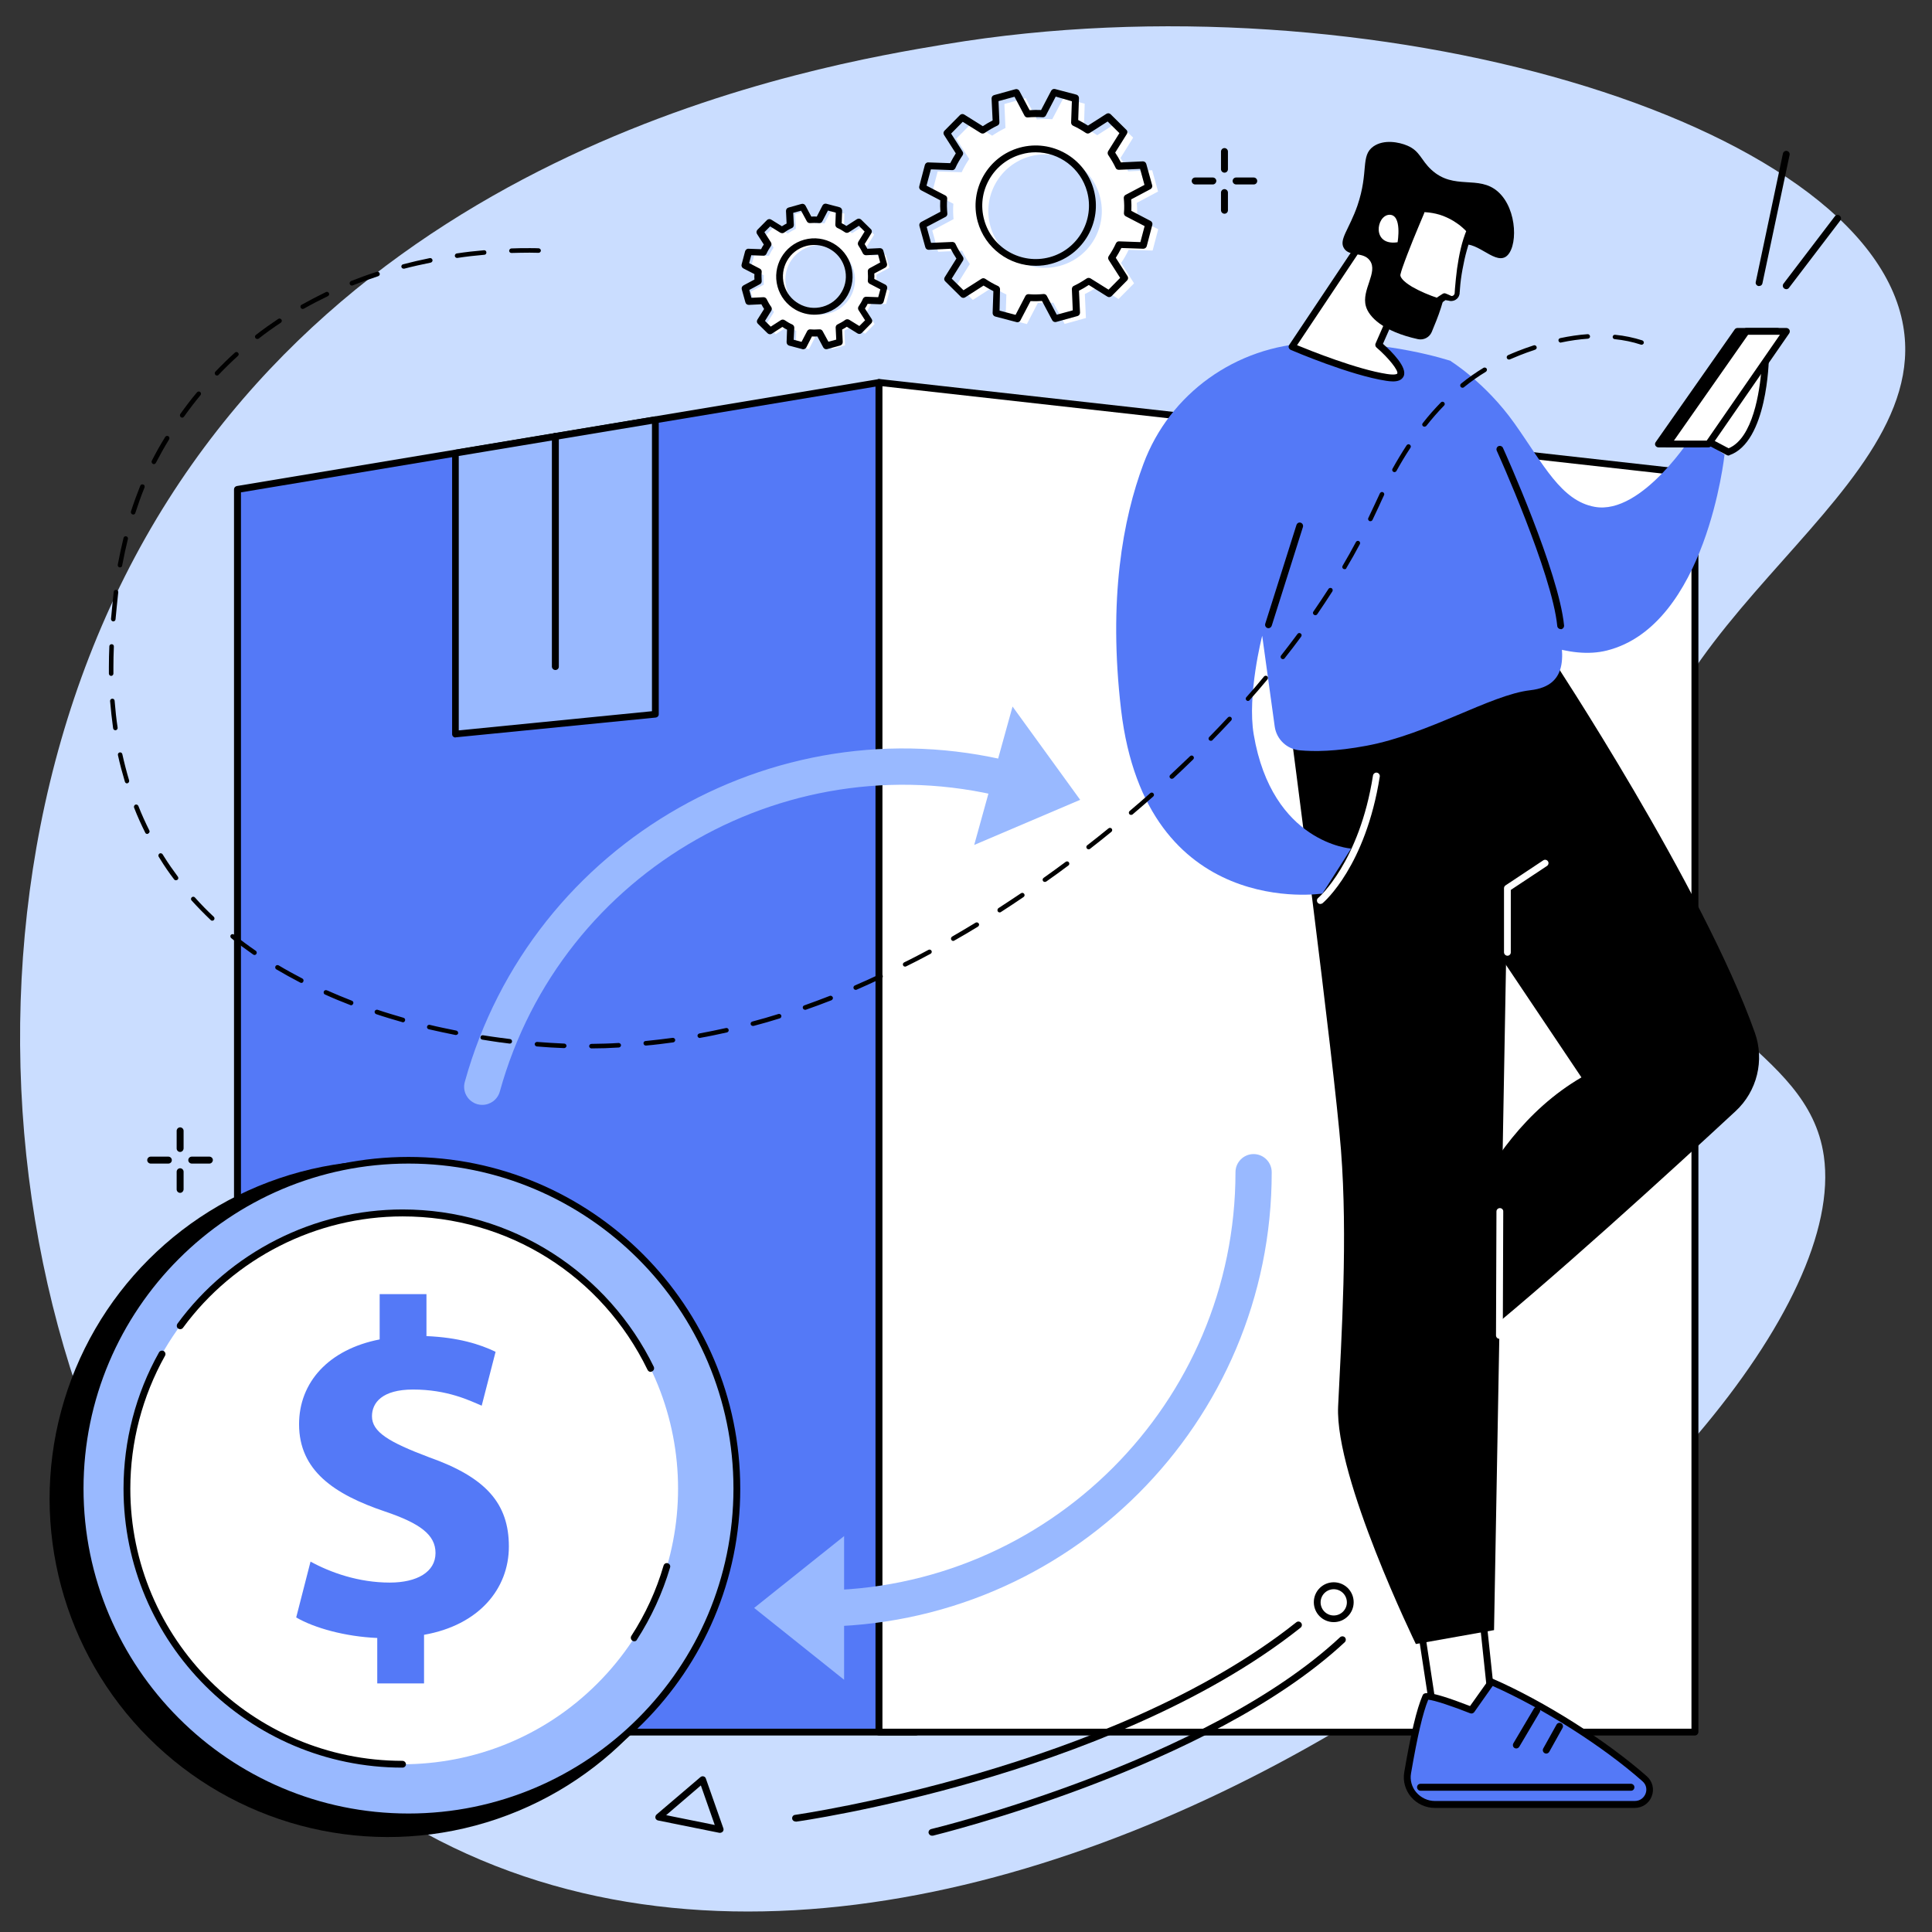 <svg id="ek8xbdlAefR1" xmlns="http://www.w3.org/2000/svg" xmlns:xlink="http://www.w3.org/1999/xlink" viewBox="0 0 1280 1280" shape-rendering="geometricPrecision" text-rendering="geometricPrecision">
<rect x="0" y="0" width="1280" height="1280" fill="#333333" stroke="none"/>
<style><![CDATA[
#ek8xbdlAefR66_to {animation: ek8xbdlAefR66_to__to 3000ms linear infinite normal forwards}@keyframes ek8xbdlAefR66_to__to { 0% {transform: translate(259.339px,992.922px)} 50% {transform: translate(326.389px,970.302px)} 100% {transform: translate(259.339px,992.922px)}} #ek8xbdlAefR80_tr {animation: ek8xbdlAefR80_tr__tr 3000ms linear infinite normal forwards}@keyframes ek8xbdlAefR80_tr__tr { 0% {transform: translate(690.306px,136.806px) rotate(0deg)} 100% {transform: translate(690.306px,136.806px) rotate(360deg)}} #ek8xbdlAefR83_tr {animation: ek8xbdlAefR83_tr__tr 3000ms linear infinite normal forwards}@keyframes ek8xbdlAefR83_tr__tr { 0% {transform: translate(542.456px,183.156px) rotate(0deg)} 100% {transform: translate(542.456px,183.156px) rotate(-360deg)}}
]]></style>
<g transform="translate(-2.161 0)"><path d="M628.6,29.3c-84,14-400.3,66.6-543.9,352.9C-53.9,658.4,21.7,1046,257,1198.5c377.7,244.8,981.5-235.9,953.5-432.6-10.5-73.6-106.5-86.2-122.6-186.8-25.5-159,195.6-244.8,175.2-363.1C1239.6,79.5,908.6,-17.4,628.6,29.3Z" fill="#caddff"/><g><g><polygon points="609,1147.6 159.5,1147.6 159.5,324.2 584.5,253.4" fill="#5479f7"/><path d="M609,1149.8h-449.5c-1.2,0-2.3-1-2.3-2.3v-823.3c0-1.1.8-2,1.9-2.2l425-70.8c.6-.1,1.3.1,1.8.5s.8,1,.8,1.7l24.5,894.1c0,.6-.2,1.2-.6,1.6-.5.5-1,.7-1.6.7Zm-447.2-4.5h444.9L582.4,256.1L161.8,326.2v819.1Z"/></g><g><polygon points="1125.1,1147.6 584.5,1147.6 584.5,253.4 1125.1,313.9" fill="#fff"/><path d="M1125.1,1149.8h-540.6c-1.2,0-2.3-1-2.3-2.3v-894.1c0-.6.3-1.3.8-1.7s1.1-.6,1.8-.6l540.6,60.5c1.1.1,2,1.1,2,2.2v833.7c-.1,1.3-1.1,2.3-2.3,2.3Zm-538.3-4.5h536v-829.4l-536-60v889.4Z"/></g><g><polygon points="436.4,278.1 303.9,300.2 303.9,486.4 436.4,473.2" fill="#99b9ff"/><path d="M303.9,488.6c-.6,0-1.1-.2-1.5-.6-.5-.4-.7-1-.7-1.7v-186.1c0-1.1.8-2,1.9-2.2L436,275.9c.7-.1,1.3.1,1.8.5s.8,1.1.8,1.7v195.1c0,1.2-.9,2.1-2,2.2L304.1,488.5c-.1.1-.2.1-.2.1Zm2.2-186.5v181.8l128-12.7v-190.4l-128,21.3Z"/></g><g><path d="M370.1,441.7v-152.6v152.6Z" fill="#fff"/><path d="M370.1,443.9c-1.2,0-2.3-1-2.3-2.3v-152.5c0-1.2,1-2.3,2.3-2.3s2.3,1,2.3,2.3v152.6c0,1.2-1,2.2-2.3,2.2Z"/></g></g><g><path d="M321.7,732c-1.1,0-2.1-.1-3.2-.4-6.4-1.8-10.2-8.4-8.4-14.8c44.3-160.1,210.6-254.3,370.6-210c6.4,1.8,10.2,8.4,8.4,14.8s-8.4,10.2-14.8,8.4C527,489.2,374,575.9,333.3,723.2c-1.5,5.3-6.3,8.8-11.6,8.8Z" fill="#99b9ff"/><polygon points="647.6,559.8 673,468.1 717.8,529.9" fill="#99b9ff"/></g><g><path d="M543.6,1077.7c-6.6,0-12-5.4-12-12s5.4-12,12-12c152.8,0,277.1-124.3,277.1-277.1c0-6.6,5.4-12,12-12s12,5.4,12,12c.2,165.9-135,301.1-301.1,301.1Z" fill="#99b9ff"/><polygon points="561.4,1017.7 561.4,1112.9 501.8,1065.3" fill="#99b9ff"/></g><g><g><g><g><polygon points="941.2,1063.6 956.1,1161.1 992,1142.8 981.8,1045.5" fill="#fff"/><path d="M956.1,1163.3c-.4,0-.7-.1-1-.2-.6-.3-1.1-1-1.2-1.7L939,1064c-.2-1,.4-2,1.3-2.4l40.6-18.1c.7-.3,1.4-.3,2,.1s1,1,1.1,1.7l10.3,97.2c.1.9-.4,1.8-1.2,2.2l-36,18.3c-.3.3-.7.3-1,.3ZM943.7,1065l14.1,92.7l31.8-16.2-9.8-92.6-36.1,16.1Z"/></g><g><path d="M946.8,1124.2c-4.1,9.4-8,27.2-12,50.3-1.9,11,6.7,21,18,21h132.4c9.1,0,13.4-11.1,6.6-17.1-26.3-23.3-66.7-49.1-101.5-64.3L977,1132.9c0,0-29.1-11.3-30.2-8.7Z" fill="#5479f7"/><path d="M1085.2,1197.8h-132.4c-6.1,0-11.9-2.7-15.8-7.3-3.8-4.5-5.5-10.5-4.5-16.3c4.4-25.9,8.3-42,12.1-50.8c0,0,0,0,0,0c.8-1.9,2-4.5,31.5,6.9l12.3-17.3c.6-.9,1.8-1.2,2.7-.8c34.2,14.9,75.2,40.9,102.1,64.6c3.8,3.4,5.1,8.5,3.3,13.2-1.7,4.7-6.2,7.8-11.3,7.8Zm-136.8-71.7c-3.6,8.7-7.2,24.3-11.4,48.8-.8,4.5.5,9.1,3.5,12.6c3.1,3.6,7.6,5.7,12.3,5.7h132.4c3.9,0,6.3-2.5,7.2-4.9.9-2.3.8-5.7-2.1-8.2-26.1-23.1-65.8-48.3-99.2-63.1l-12.2,17.3c-.6.8-1.7,1.2-2.7.8-11-4.4-24.1-8.8-27.8-9Zm.5-1c0,0-.1,0,0,0-.1,0,0,0,0,0Z"/></g><path d="M1082.8,1186.4h-139.5c-1.2,0-2.3-1-2.3-2.3s1-2.3,2.3-2.3h139.4c1.2,0,2.3,1,2.3,2.3s-1,2.3-2.2,2.3Z"/><path d="M1006.7,1158.4c-.4,0-.8-.1-1.1-.3-1.1-.6-1.4-2-.8-3.1l13.6-23c.6-1.1,2-1.4,3.1-.8s1.4,2,.8,3.1l-13.6,23c-.5.7-1.2,1.1-2,1.1Z"/><path d="M1026.6,1161.8c-.4,0-.8-.1-1.1-.3-1.1-.6-1.5-2-.9-3.1l8.8-15.8c.6-1.1,2-1.5,3.1-.9s1.5,2,.9,3.1l-8.8,15.8c-.4.7-1.2,1.2-2,1.2Z"/></g><path d="M1030.3,435.9c0,0,100.3,151.9,134.5,248.3c6.5,18.3,1.5,38.8-12.8,52-39.8,36.9-125,114.9-179.6,158.4l-16.3-41.5c0,0,19.7-96,93.8-139.3L958,576.8L937.8,470.2l92.5-34.3Z"/><path d="M856.4,477c0,0,29.7,227,34.2,285s.4,122.5-1.9,169.8c-2.2,47.3,51.5,157.4,51.5,157.4L992,1080l9.6-533.3l13.9-98.7-159.1,29Z"/><path d="M995.6,887c0,0,0,0,0,0-1.3,0-2.3-1-2.3-2.3l.3-82.1c0-1.2,1-2.2,2.3-2.2c0,0,0,0,0,0c1.2,0,2.3,1,2.2,2.3l-.3,82.1c0,1.2-1,2.2-2.2,2.2Z" fill="#fff"/><path d="M1000.9,633.2c-1.2,0-2.3-1-2.3-2.3v-42.4c0-.8.4-1.5,1-1.9l25-16.6c1-.7,2.4-.4,3.1.6s.4,2.4-.6,3.1l-24,15.9v41.4c0,1.2-1,2.2-2.2,2.2Z" fill="#fff"/><path d="M876.9,598.9c-.6,0-1.3-.3-1.7-.8-.8-1-.7-2.4.3-3.2.3-.2,27.3-23.7,36.3-81.1.2-1.2,1.4-2.1,2.6-1.9s2.1,1.4,1.9,2.6c-9.4,59.3-36.7,82.9-37.9,83.9-.4.3-.9.5-1.5.5Z" fill="#fff"/></g><g><path d="M963.2,239.2c0,0,23.2,14.3,42.4,41.4s30.8,51.2,53.1,55.2c31.6,5.7,65.5-48.5,65.5-48.5l20.5,13.9c0,0-12,113.3-78,129.8-48.5,12.1-119.7-52.1-119.7-52.1l16.2-139.7Z" fill="#5479f7"/><g><path d="M1124.2,287.3c0,0,9.4-8,17-12.1c7.5-4.1,30.7-38.7,30.7-38.7s-.7,54.7-24.7,63l-23-12.2Z" fill="#fff"/><path d="M1147.3,301.8c-.4,0-.7-.1-1.1-.3l-23-12.2c-.7-.4-1.1-1-1.2-1.8-.1-.7.2-1.5.8-2c.4-.3,9.7-8.2,17.3-12.3c5.1-2.8,20.7-24.3,29.9-38c.6-.8,1.6-1.2,2.5-.9c1,.3,1.6,1.2,1.6,2.2c0,2.3-1,56.4-26.2,65.1-.1.2-.4.2-.6.2Zm-19-14.9l19.1,10.1c16.2-6.7,20.6-37.8,21.8-52.6-7.3,10.5-21.1,29.6-27,32.8-4.8,2.7-10.6,7.1-13.9,9.7Z"/></g><g><g><polygon points="1100.9,294.2 1128.1,294.2 1179.7,219.6 1153.1,219.6"/><path d="M1128.1,296.4h-27.2c-.8,0-1.6-.5-2-1.2s-.3-1.6.2-2.3l52.3-74.6c.4-.6,1.1-1,1.8-1h26.6c.8,0,1.6.5,2,1.2s.3,1.6-.1,2.3l-51.6,74.6c-.6.6-1.3,1-2,1Zm-22.9-4.5h21.7l48.5-70.1h-21.1l-49.1,70.1Z"/></g><g><polygon points="1106.8,294.2 1134,294.2 1185.6,219.6 1159.1,219.6" fill="#fff"/><path d="M1134,296.4h-27.2c-.8,0-1.6-.5-2-1.2s-.3-1.6.2-2.3l52.3-74.6c.4-.6,1.1-1,1.8-1h26.6c.8,0,1.6.5,2,1.2s.3,1.6-.1,2.3L1136,295.4c-.5.6-1.2,1-2,1Zm-22.8-4.5h21.7l48.5-70.1h-21.1l-49.1,70.1Z"/></g></g><path d="M846.7,481.4c1.2,8.4,8,14.9,16.5,15.7c9.6.9,24,.8,44.2-3c41.4-7.7,82.3-33.8,108.6-36.8c26.4-3,22.9-25.2,16.8-49.6-6.1-24.3-69.6-168.6-69.6-168.6s-41.5-14-92.3-11.9c-49.9,2.2-93.8,33.4-111.2,80.2-13.6,36.4-23.4,89.5-14.8,162.8C761.4,610.2,878.3,592,878.3,592l19-29.8c0,0-52.3-3.5-64.5-75.5-4.5-26.3,5.6-65.5,5.6-65.5l8.3,60.2Z" fill="#5479f7"/><path d="M842.6,416.2c-.2,0-.5,0-.7-.1-1.2-.4-1.8-1.6-1.5-2.8l20.7-65.5c.4-1.2,1.6-1.9,2.8-1.5s1.8,1.6,1.5,2.8l-20.7,65.5c-.3.9-1.2,1.6-2.1,1.6Z"/><path d="M1036.1,416.8c-1.1,0-2.1-.9-2.2-2-3.4-34.9-39.7-115.4-40.1-116.2-.5-1.1,0-2.5,1.1-3s2.5,0,3,1.1c1.5,3.3,37,82.1,40.5,117.7.1,1.2-.8,2.3-2,2.5-.1-.1-.2-.1-.3-.1Z"/></g><g><g><path d="M904.6,160.2l-46.5,69.6c0,0,38.9,16.7,62.7,20.3s-5.3-21.6-5.3-21.6l18.8-42.8-29.7-25.5Z" fill="#fff"/><path d="M925,252.7c-1.5,0-3.1-.2-4.4-.4-23.8-3.6-61.7-19.8-63.3-20.5-.6-.3-1.1-.8-1.3-1.4s-.1-1.3.3-1.9l46.5-69.6c.4-.5.9-.9,1.6-1c.6-.1,1.3.1,1.8.5L936,183.9c.8.6,1,1.7.6,2.6l-18.2,41.3c5.9,5.2,16.4,15.7,13.7,21.5-1.3,2.7-4.1,3.4-7.1,3.4Zm-63.5-24c9,3.7,39.9,16.1,59.7,19.1c5.9.9,6.7-.3,6.7-.3.9-2-5.8-10.4-13.8-17.3-.7-.6-1-1.7-.6-2.6l18.1-41.3L905,163.5l-43.5,65.2Z"/></g><g><g><path d="M994.6,127c-12.9-11.4-29.1-.6-44.2-14.6-6.9-6.4-7.4-12.3-15.8-15.9-5.6-2.4-15.6-4.3-22.5.5-8.8,6.2-2.9,16.6-10.6,39.2-5.5,15.8-12.5,22.6-8.9,28.3c3.6,5.8,12.7,2,17.1,8.1c5.7,7.8-5.7,19.4-2.6,30.3c1.9,6.9,11.2,16.7,34.5,21.8c3.8.8,7.6-1.2,9.1-4.7c1.9-4.6,4.3-10.3,6.1-16c8.7-27.2,4.9-37.9,11.9-41.2c10.7-5.1,22.8,12.2,30.9,7.4c8.2-5,8.3-31.4-5-43.2Z"/><g><path d="M938.8,138.5l4.8,1.9c0,0-13.7,31.3-15.9,40.8s26.8,18.6,26.8,18.6l4.7-3.2l3.5,1c1.1.3,2.3.1,3.2-.5.9-.7,1.5-1.7,1.6-2.8.6-8.7,2.6-27.9,8.7-41.7c0-.1-13.2-17.4-37.4-14.1Z" fill="#fff"/><path d="M941,138.7c.9,0,1.6-.3,2.1-.5s.8-.2,1.3,0c1.2.5,1.8,1.8,1.3,3v.1v0c-2.6,6-5,12-7.5,18-2.4,6-4.8,12.1-6.9,18.1-.5,1.5-1,3.1-1.3,4.4-.2.7.1,1.7.9,2.7c1.5,2.1,4.2,3.9,6.8,5.5c5.4,3.1,11.4,5.6,17.4,7.6l-2,.3c1.6-1.1,3.1-2.2,4.8-3.2l.2-.1c.5-.3,1.1-.4,1.7-.2c1,.4,2.1.8,3.1,1.3l.4.2c.1,0,.1.1.2.1s.3.1.4.1c.3,0,.6,0,.9-.2.6-.3,1-.9,1.1-1.5l.2-3.1c.4-4.5.8-8.9,1.4-13.3c1.3-8.9,3-17.7,6.6-26.2l.3,2.3c-.9-1.1-2.1-2.3-3.4-3.4-1.2-1.1-2.5-2.1-3.9-3-2.7-1.9-5.7-3.4-8.7-4.6-3.1-1.2-6.3-1.9-9.5-2.3-1.6-.2-3.3-.3-4.9-.2-.8,0-1.6.1-2.5.1h-.3c-.1,0,0,0,0,0s.1-.1.2-.3c.2-.6,0-1.3-.4-1.7Zm-4.4-.5c.5-.4,1.2-1.2,2.2-1.7.5-.2,1-.4,1.5-.5.2,0,.5-.1.6-.1h.3c.9-.1,1.8-.1,2.7-.1c1.8-.1,3.7,0,5.5.2c3.7.4,7.3,1.2,10.7,2.5s6.7,3,9.7,5.2c1.5,1.1,2.9,2.2,4.3,3.4c1.4,1.3,2.6,2.5,3.9,4.1.5.7.6,1.5.3,2.3v0c-1.8,3.9-3.1,8-4.3,12.2s-2.1,8.5-2.9,12.8-1.4,8.7-1.7,13.1l-.1,1.6-.1.8v.4c0,.2,0,.4-.1.6-.3,1.6-1.3,2.9-2.7,3.7-.7.4-1.4.6-2.2.7-.4,0-.8.1-1.2,0-.2,0-.4,0-.6-.1l-.4-.1c-1.1-.2-2.2-.3-3.3-.6l1.9-.3c-1.5,1.1-3.1,2.2-4.7,3.3-.6.4-1.3.5-2,.3-6.4-2.1-12.5-4.5-18.5-7.8-2.9-1.7-5.9-3.6-8.3-6.7-.6-.8-1.1-1.7-1.5-2.8s-.5-2.4-.2-3.6c.4-1.9.9-3.4,1.4-5c2.1-6.3,4.6-12.4,7-18.4c2.5-6.1,5.1-12.1,7.7-18.1l1.3,3.1c-1.1-.5-2.4-1.1-3.5-1.9-1.2-1-2-1.9-2.7-2.5Z"/></g><path d="M928.1,160.5c0,0,3.2-18.5-5.5-18.2-8.7.4-11.8,20.8,5.5,18.2Z" fill="#fff"/></g></g></g></g><g id="ek8xbdlAefR66_to" transform="translate(259.339,992.922)"><g transform="translate(-259.339,-992.922)"><g><g><g><ellipse rx="224.2" ry="224.2" transform="matrix(.707-.707 0.707 0.707 259.188 992.921)"/></g></g></g><g transform="translate(3.996 0)"><ellipse rx="217.6" ry="217.6" transform="matrix(.707-.707 0.707 0.707 268.824 986.296)" fill="#99b9ff"/><path d="M268.8,1206.1C147.6,1206.1,49,1107.5,49,986.3s98.6-219.8,219.8-219.8s219.8,98.6,219.8,219.8c.1,121.2-98.6,219.8-219.8,219.8Zm0-435.2c-118.7,0-215.3,96.6-215.3,215.3s96.6,215.3,215.3,215.3s215.3-96.6,215.3-215.3-96.6-215.3-215.3-215.3Z"/></g><ellipse rx="182.6" ry="182.6" transform="matrix(.707-.707 0.707 0.707 268.824 986.296)" fill="#fff"/><path d="M422.3,1087.4c-.4,0-.8-.1-1.2-.4-1-.7-1.3-2.1-.7-3.1c9.4-14.5,16.6-30.2,21.4-46.7.4-1.2,1.6-1.9,2.8-1.5s1.9,1.6,1.5,2.8c-5,16.9-12.4,33-22,47.9-.3.7-1,1-1.8,1Z"/><path d="M433.2,908.9c-.8,0-1.6-.5-2-1.3-30.4-62.7-92.6-101.7-162.3-101.7-57.2,0-111.6,27.6-145.5,73.8-.7,1-2.1,1.2-3.2.5-1-.7-1.2-2.1-.5-3.2c34.7-47.4,90.5-75.7,149.2-75.7c35.4,0,69.7,10,99.4,29c28.9,18.5,52,44.5,67,75.2.5,1.1.1,2.5-1,3-.5.3-.8.4-1.1.4Z"/><path d="M268.8,1171.1C166.9,1171.1,84,1088.2,84,986.3c0-31.7,8.1-62.9,23.5-90.3.6-1.1,2-1.5,3.1-.9s1.5,2,.9,3.1c-15,26.8-23,57.2-23,88.1c0,99.4,80.9,180.3,180.3,180.3c1.2,0,2.3,1,2.3,2.3c0,1.2-1,2.2-2.3,2.2Z"/><g><path d="M252.1,1115.2v-30c-21.2-.9-41.7-6.6-53.7-13.6l9.5-37c13.3,7.3,31.9,13.9,52.5,13.9c18,0,30.3-7,30.3-19.6c0-12-10.1-19.6-33.5-27.5-33.8-11.4-56.9-27.2-56.9-57.8c0-27.8,19.6-49.6,53.4-56.2v-30h31v27.8c21.2.9,35.4,5.4,45.8,10.4l-9.2,35.7c-8.2-3.5-22.8-10.7-45.5-10.7-20.5,0-27.2,8.8-27.2,17.7c0,10.4,11.1,17.1,37.9,27.2c37.6,13.3,52.8,30.6,52.8,59.1c0,28.1-19.9,52.1-56.2,58.5v32.2h-31Z" fill="#5479f7"/></g></g></g><g id="ek8xbdlAefR80_tr" transform="translate(690.306,136.806) rotate(0)"><g transform="translate(-690.306,-136.806)"><path d="M769.4,126.9l-3.9-14.1-15.9.7c-1.5-3.1-3.2-6-5.1-8.8l8.4-13.5L742.5,81l-13.4,8.6c-2.8-1.9-5.8-3.6-8.8-5l.5-15.9L706.7,65l-7.4,14c-3.4-.3-6.8-.2-10.2.1L681.7,65l-14.1,3.9.7,15.9c-3.1,1.5-6,3.2-8.8,5.1L646,81.5L635.7,91.9l8.6,13.4c-1.9,2.8-3.6,5.8-5,8.8l-15.9-.5-3.7,14.1l14.1,7.3c-.3,3.4-.2,6.8.1,10.2l-14.1,7.5l3.9,14.1l15.9-.7c1.5,3.1,3.2,6,5.1,8.8l-8.4,13.5l10.4,10.3l13.4-8.6c2.8,1.9,5.8,3.6,8.8,5l-.5,15.9l14.1,3.7l7.3-14.1c3.4.3,6.8.2,10.2-.1l7.5,14.1l14.1-3.9-.7-15.9c3.1-1.5,6-3.2,8.8-5.1l13.5,8.4l10.3-10.4-8.6-13.4c1.9-2.8,3.6-5.8,5-8.8l15.9.5l3.7-14.1-14.1-7.3c.3-3.4.2-6.8-.1-10.2l14.1-7.5Zm-64.9,49.2c-20,5.5-40.7-6.3-46.2-26.3s6.3-40.7,26.3-46.2s40.7,6.3,46.2,26.3-6.3,40.7-26.3,46.2Z" fill="#fff"/><path d="M676.2,213.5c-.2,0-.4,0-.6-.1l-14.1-3.7c-1-.3-1.7-1.2-1.7-2.3l.5-14.5c-2.2-1.1-4.4-2.4-6.5-3.7L641.6,197c-.9.6-2.1.4-2.8-.3l-10.4-10.3c-.8-.7-.9-1.9-.3-2.8l7.7-12.3c-1.4-2.1-2.7-4.3-3.8-6.5l-14.5.7c-1.1,0-2-.6-2.3-1.7l-3.9-14.1c-.3-1,.2-2.1,1.1-2.6l12.8-6.8c-.2-2.5-.2-5.1-.1-7.6L612.3,126c-.9-.5-1.4-1.6-1.1-2.6l3.7-14.1c.3-1,1.2-1.8,2.3-1.7l14.5.5c1.1-2.2,2.4-4.4,3.7-6.5l-7.8-12.2c-.6-.9-.4-2.1.3-2.8l10.3-10.4c.7-.7,1.9-.9,2.8-.3l12.3,7.7c2.1-1.4,4.3-2.7,6.5-3.8l-.7-14.5c0-1.1.6-2,1.7-2.3l14.1-3.9c1-.3,2.1.2,2.6,1.1L684.3,73c2.5-.2,5.1-.2,7.6-.1l6.7-12.8c.5-.9,1.6-1.4,2.6-1.1l14.1,3.7c1,.3,1.7,1.2,1.7,2.3l-.5,14.5c2.2,1.1,4.4,2.4,6.5,3.7l12.2-7.8c.9-.6,2.1-.4,2.8.3L748.4,86c.8.7.9,1.9.3,2.8L741,101.1c1.4,2.1,2.7,4.3,3.8,6.5l14.5-.7c1,0,2,.6,2.3,1.7l3.9,14.1c.3,1-.2,2.1-1.1,2.6l-12.8,6.8c.2,2.5.2,5.1.1,7.6l12.8,6.7c.9.5,1.4,1.6,1.1,2.6l-3.7,14.1c-.3,1-1.2,1.7-2.3,1.7l-14.5-.5c-1.1,2.2-2.4,4.4-3.7,6.5l7.8,12.2c.6.9.4,2.1-.3,2.8l-10.3,10.4c-.7.7-1.9.9-2.8.3l-12.3-7.7c-2.1,1.4-4.3,2.7-6.5,3.8l.7,14.5c0,1.1-.6,2-1.7,2.3l-14.1,3.9c-1,.3-2.1-.2-2.6-1.1l-6.8-12.8c-2.5.2-5.1.2-7.6.1l-6.7,12.8c-.3.7-1.1,1.2-2,1.2Zm-11.8-7.7l10.6,2.8l6.5-12.5c.4-.8,1.3-1.3,2.2-1.2c3.2.3,6.5.2,9.8-.1.9-.1,1.8.4,2.2,1.2l6.6,12.5l10.6-2.9-.6-14.1c0-.9.5-1.8,1.3-2.1c3-1.4,5.8-3.1,8.5-4.9.7-.5,1.7-.5,2.5-.1l12,7.5l7.7-7.8-7.6-11.9c-.5-.8-.5-1.7,0-2.5c1.8-2.7,3.5-5.6,4.8-8.5.4-.8,1.2-1.4,2.1-1.3l14.1.5l2.8-10.6-12.5-6.5c-.8-.4-1.3-1.3-1.2-2.2.3-3.2.2-6.5-.1-9.8-.1-.9.4-1.8,1.2-2.2l12.5-6.6-2.9-10.6-14.1.6c-1,0-1.8-.5-2.1-1.3-1.4-3-3.1-5.8-4.9-8.5-.5-.7-.5-1.7-.1-2.5l7.5-12-7.8-7.7-11.9,7.6c-.8.5-1.7.5-2.5,0-2.7-1.8-5.6-3.5-8.5-4.8-.8-.4-1.3-1.2-1.3-2.1l.5-14.1L701.6,64l-6.5,12.5c-.4.8-1.3,1.3-2.2,1.2-3.2-.2-6.5-.2-9.8.1-.9.1-1.8-.4-2.2-1.2l-6.6-12.5L663.7,67l.6,14.1c0,.9-.5,1.8-1.3,2.1-3,1.4-5.8,3.1-8.5,4.9-.7.5-1.7.5-2.5.1l-12-7.5-7.7,7.8l7.6,11.9c.5.8.5,1.7,0,2.5-1.8,2.7-3.5,5.5-4.8,8.5-.4.8-1.2,1.4-2.1,1.3l-14.1-.5L616,123l12.5,6.5c.8.4,1.3,1.3,1.2,2.2-.3,3.2-.2,6.5.1,9.8.1.9-.4,1.8-1.2,2.2l-12.5,6.6l2.9,10.6l14.1-.6c.9,0,1.8.5,2.1,1.3c1.4,3,3.1,5.8,4.9,8.5.5.7.5,1.7.1,2.5l-7.5,12l7.8,7.7l11.9-7.6c.8-.5,1.7-.5,2.5,0c2.7,1.8,5.6,3.5,8.5,4.8.8.4,1.3,1.2,1.3,2.1l-.3,14.2Zm24-29.7c-17.5,0-33.6-11.6-38.5-29.3-5.8-21.2,6.7-43.2,27.9-49s43.2,6.7,49,27.9-6.7,43.2-27.9,49c-3.5,1-7.1,1.4-10.5,1.4Zm9.9-3.6v0v0Zm-10-71.6c-3.1,0-6.2.4-9.3,1.3-9.1,2.5-16.7,8.4-21.4,16.6s-5.9,17.7-3.4,26.8c5.1,18.8,24.6,29.9,43.4,24.8s29.9-24.6,24.8-43.4c-4.3-15.7-18.5-26.1-34.1-26.1Z"/></g></g><g id="ek8xbdlAefR83_tr" transform="translate(542.456,183.156) rotate(0)"><g transform="translate(-542.456,-183.156)"><path d="M591.4,177.4l-2.4-8.6-9.8.4c-.9-1.9-2-3.7-3.1-5.4l5.2-8.3-6.4-6.3-8.2,5.3c-1.7-1.2-3.5-2.2-5.4-3.1l.3-9.8-8.7-2.3-4.5,8.7c-2.1-.2-4.1-.1-6.2,0l-4.6-8.6-8.6,2.4.4,9.8c-1.9.9-3.7,2-5.4,3.1l-8.3-5.2-6.3,6.4l5.3,8.2c-1.2,1.7-2.2,3.5-3.1,5.4l-9.8-.3-2.3,8.7l8.7,4.5c-.2,2.1-.1,4.1,0,6.2l-8.6,4.6l2.4,8.6l9.8-.4c.9,1.9,2,3.7,3.1,5.4l-5.2,8.3l6.4,6.3l8.2-5.3c1.7,1.2,3.5,2.2,5.4,3.1l-.3,9.8l8.7,2.3l4.5-8.7c2.1.2,4.1.1,6.2,0l4.6,8.6l8.6-2.4-.4-9.8c1.9-.9,3.7-2,5.4-3.1l8.3,5.2l6.3-6.4-5.3-8.2c1.2-1.7,2.2-3.5,3.1-5.4l9.8.3l2.3-8.7-8.7-4.5c.2-2.1.1-4.1,0-6.2l8.6-4.6Zm-39.8,30.2c-12.3,3.4-25-3.9-28.3-16.2-3.4-12.3,3.9-25,16.2-28.3c12.3-3.4,25,3.9,28.3,16.2c3.4,12.2-3.9,24.9-16.2,28.3Z" fill="#fff"/><path d="M534.3,231.4c-.2,0-.4,0-.6-.1L525,229c-1-.3-1.7-1.2-1.7-2.3l.3-8.3c-1.1-.5-2.1-1.1-3.1-1.8l-7,4.5c-.9.6-2.1.4-2.8-.3l-6.4-6.3c-.8-.7-.9-1.9-.3-2.8l4.4-7c-.6-1-1.3-2-1.8-3.1l-8.3.4c-1.1,0-2-.6-2.3-1.7l-2.4-8.6c-.3-1,.2-2.1,1.1-2.6l7.3-3.9c-.1-1.2-.1-2.4,0-3.6l-7.4-3.8c-.9-.5-1.4-1.6-1.1-2.6l2.3-8.7c.3-1,1.2-1.8,2.3-1.7l8.3.3c.5-1.1,1.1-2.1,1.8-3.1l-4.5-7c-.6-.9-.4-2.1.3-2.8l6.3-6.4c.7-.7,1.9-.9,2.8-.3l7.1,4.4c1-.6,2-1.3,3.1-1.8l-.4-8.3c0-1.1.6-2,1.7-2.3l8.6-2.4c1-.3,2.1.2,2.6,1.1l3.9,7.3c1.2-.1,2.4-.1,3.6,0l3.8-7.4c.5-.9,1.6-1.4,2.6-1.1l8.7,2.3c1,.3,1.7,1.2,1.7,2.3l-.3,8.3c1.1.5,2.1,1.1,3.1,1.8l7-4.5c.9-.6,2.1-.4,2.8.3l6.4,6.3c.8.7.9,1.9.3,2.8l-4.4,7.1c.6,1,1.3,2,1.8,3.1l8.3-.4c1.1,0,2,.6,2.3,1.7l2.4,8.6c.3,1-.2,2.1-1.1,2.6l-7.3,3.9c.1,1.2.1,2.4,0,3.6l7.4,3.8c.9.5,1.4,1.6,1.1,2.6l-2.3,8.7c-.3,1-1.2,1.7-2.3,1.7l-8.3-.3c-.5,1.1-1.1,2.1-1.8,3.1l4.5,7c.6.9.4,2.1-.3,2.8l-6.3,6.4c-.7.7-1.9.9-2.8.3l-7.1-4.4c-1,.6-2,1.3-3.1,1.8l.4,8.3c0,1.1-.6,2-1.7,2.3l-8.6,2.4c-1,.3-2.1-.2-2.6-1.1l-3.9-7.3c-1.2.1-2.4.1-3.6,0l-3.8,7.4c-.4.6-1.2,1.1-2,1.1Zm-6.3-6.3l5.2,1.4l3.7-7.1c.4-.8,1.3-1.3,2.2-1.2c1.9.2,3.9.1,5.9,0c.9-.1,1.8.4,2.2,1.2l3.8,7l5.2-1.4-.4-8c0-.9.5-1.8,1.3-2.1c1.8-.9,3.5-1.8,5.1-3c.7-.5,1.7-.5,2.5-.1l6.8,4.2l3.8-3.8-4.3-6.7c-.5-.8-.5-1.7,0-2.5c1.1-1.6,2.1-3.3,2.9-5.1.4-.8,1.2-1.3,2.1-1.3l8,.3l1.4-5.2-7.1-3.7c-.8-.4-1.3-1.3-1.2-2.2.2-1.9.1-3.9,0-5.9-.1-.9.4-1.8,1.2-2.2l7-3.8-1.4-5.2-8,.4c-.9,0-1.7-.5-2.1-1.3-.9-1.8-1.8-3.5-2.9-5.1-.5-.7-.5-1.7-.1-2.5l4.2-6.8-3.8-3.8-6.7,4.3c-.8.5-1.7.5-2.5,0-1.6-1.1-3.3-2.1-5.1-2.9-.8-.4-1.3-1.2-1.3-2.1l.3-8-5.2-1.4-3.7,7.1c-.4.8-1.3,1.3-2.2,1.2-1.9-.2-3.9-.1-5.9,0-.9.1-1.8-.4-2.2-1.2l-3.8-7-5.2,1.4.4,8c0,.9-.5,1.8-1.3,2.1-1.8.8-3.5,1.8-5.1,3-.7.5-1.7.5-2.5.1l-6.8-4.2-3.8,3.8l4.3,6.7c.5.8.5,1.7,0,2.5-1.1,1.6-2.1,3.3-2.9,5.1-.4.8-1.2,1.4-2.1,1.3l-8-.3-1.4,5.2l7.1,3.7c.8.4,1.3,1.3,1.2,2.2-.2,1.9-.1,3.9,0,5.9.1.9-.4,1.8-1.2,2.2l-7,3.8l1.4,5.2l8-.4c.9,0,1.7.5,2.1,1.3.9,1.8,1.8,3.5,3,5.1.5.7.5,1.7.1,2.5l-4.2,6.8l3.8,3.8l6.7-4.3c.8-.5,1.7-.5,2.5,0c1.6,1.1,3.3,2.1,5.1,2.9.8.4,1.3,1.2,1.3,2.1l-.4,8Zm13.7-16.6c-4.3,0-8.6-1.1-12.5-3.3-5.9-3.4-10.1-8.8-11.9-15.3-3.7-13.5,4.3-27.4,17.7-31.1c13.5-3.7,27.4,4.3,31.1,17.7c1.8,6.5.9,13.4-2.4,19.2-3.3,5.9-8.8,10.1-15.3,11.9-2.2.6-4.5.9-6.7.9Zm0-46.2c-1.8,0-3.7.2-5.5.7-11.1,3-17.6,14.5-14.6,25.6c1.5,5.4,4.9,9.8,9.8,12.6c4.8,2.8,10.4,3.5,15.8,2c0,0,0,0,0,0c5.4-1.5,9.8-4.9,12.6-9.8c2.8-4.8,3.5-10.4,2-15.8-2.5-9.2-10.9-15.3-20.1-15.3Z"/></g></g><path d="M394,694.6c-.8,0-1.5-.7-1.5-1.5s.7-1.5,1.5-1.5c5.9-.1,12-.2,18-.6.8,0,1.5.6,1.6,1.4c0,.8-.6,1.5-1.4,1.6-6.1.4-12.2.6-18.2.6c0,0,0,0,0,0Zm-18.1-.2c0,0,0,0,0,0-6.1-.2-12.2-.6-18.1-1.1-.8-.1-1.4-.8-1.4-1.6.1-.8.8-1.4,1.6-1.4c6,.5,12,.8,18,1.1.8,0,1.5.7,1.5,1.6-.1.7-.8,1.4-1.6,1.4Zm54.1-1.7c-.8,0-1.4-.6-1.5-1.4s.5-1.6,1.4-1.6c5.9-.6,11.9-1.3,17.9-2.1.8-.1,1.6.5,1.7,1.3s-.5,1.6-1.3,1.7c-6,.8-12,1.6-18,2.1-.1,0-.1,0-.2,0Zm-90.1-1.3c-.1,0-.1,0-.2,0-2-.3-4-.5-6-.8h-.3c-3.1-.5-7.1-1-11.7-1.8-.8-.1-1.4-.9-1.2-1.7.1-.8.9-1.4,1.7-1.2c4.6.7,8.5,1.3,11.7,1.7h.3c2,.3,3.9.5,5.9.8.8.1,1.4.9,1.3,1.7s-.7,1.3-1.5,1.3Zm125.9-3.7c-.7,0-1.3-.5-1.5-1.2-.2-.8.4-1.6,1.2-1.8c5.9-1.1,11.8-2.3,17.6-3.6.8-.2,1.6.3,1.8,1.1s-.3,1.6-1.1,1.8c-5.9,1.3-11.9,2.6-17.7,3.6-.1,0-.2.1-.3.1Zm-161.6-2c-.1,0-.2,0-.3,0-6-1.2-12-2.5-17.7-3.8-.8-.2-1.3-1-1.1-1.8s1-1.3,1.8-1.1c5.7,1.4,11.7,2.6,17.6,3.8.8.2,1.3,1,1.2,1.8-.1.6-.8,1.1-1.5,1.1Zm196.8-6c-.7,0-1.3-.4-1.5-1.1-.2-.8.3-1.6,1.1-1.8c5.7-1.5,11.6-3.2,17.3-5c.8-.2,1.6.2,1.9,1c.2.8-.2,1.6-1,1.9-5.8,1.8-11.6,3.5-17.4,5-.1,0-.3,0-.4,0Zm-231.9-2.4c-.1,0-.3,0-.4-.1-5.9-1.7-11.7-3.4-17.3-5.3-.8-.3-1.2-1.1-1-1.9.3-.8,1.1-1.2,1.9-1c5.6,1.9,11.4,3.6,17.2,5.3.8.2,1.3,1.1,1,1.9-.2.7-.8,1.1-1.4,1.1ZM535.5,669c-.6,0-1.2-.4-1.4-1-.3-.8.1-1.6.9-1.9c5.6-2,11.3-4.1,16.9-6.3.8-.3,1.6.1,2,.9.3.8-.1,1.6-.9,2-5.6,2.2-11.3,4.3-17,6.3-.2,0-.3,0-.5,0Zm-300.7-3c-.2,0-.4,0-.5-.1-5.7-2.2-11.3-4.5-16.8-7-.8-.3-1.1-1.2-.8-2s1.2-1.1,2-.8c5.4,2.4,11,4.7,16.6,6.9.8.3,1.2,1.2.9,1.9s-.8,1.1-1.4,1.1Zm334.3-10.2c-.6,0-1.1-.3-1.4-.9-.3-.8,0-1.6.8-2c5.4-2.3,10.9-4.8,16.4-7.4.8-.4,1.6,0,2,.7.4.8,0,1.6-.7,2-5.5,2.6-11.1,5.1-16.5,7.5-.2.1-.4.1-.6.1Zm-367.3-4.6c-.2,0-.5-.1-.7-.2-5.4-2.8-10.8-5.8-15.9-8.8-.7-.4-.9-1.3-.5-2.1.4-.7,1.4-.9,2.1-.5c5,3,10.3,5.9,15.7,8.7.7.4,1,1.3.6,2-.2.6-.7.9-1.3.9Zm400-10.8c-.6,0-1.1-.3-1.3-.8-.4-.7-.1-1.6.7-2c2-1,3.8-1.9,5.6-2.8c3.4-1.7,6.9-3.6,10.5-5.5.7-.4,1.6-.1,2,.6s.1,1.6-.6,2c-3.6,1.9-7.1,3.8-10.5,5.5-1.7.9-3.6,1.8-5.6,2.8-.3.2-.6.2-.8.2Zm-431-7.7c-.3,0-.6-.1-.9-.3-5-3.5-9.9-7.1-14.6-10.9-.6-.5-.7-1.5-.2-2.1s1.5-.7,2.1-.2c4.6,3.7,9.4,7.3,14.4,10.7.7.5.9,1.4.4,2.1-.2.4-.7.7-1.2.7Zm462.9-9.3c-.5,0-1-.3-1.3-.8-.4-.7-.2-1.6.6-2.1c5.1-3,10.3-6,15.5-9.2.7-.4,1.6-.2,2.1.5s.2,1.6-.5,2.1c-5.2,3.2-10.4,6.3-15.6,9.2-.3.2-.6.3-.8.3ZM142.8,610c-.4,0-.7-.1-1-.4-4.4-4.2-8.7-8.6-12.7-13-.6-.6-.5-1.6.1-2.1.6-.6,1.6-.5,2.1.1c3.9,4.4,8.1,8.7,12.5,12.8.6.6.6,1.5.1,2.1-.3.3-.7.5-1.1.5Zm521.7-5.5c-.5,0-1-.2-1.3-.7-.4-.7-.2-1.6.4-2.1c5-3.2,10-6.6,15-9.9.7-.5,1.6-.3,2.1.4s.3,1.6-.4,2.1c-5,3.4-10.1,6.8-15.1,10-.1.1-.4.2-.7.2Zm29.9-20.2c-.5,0-.9-.2-1.2-.6-.5-.7-.3-1.6.4-2.1c4.9-3.5,9.8-7,14.6-10.6.7-.5,1.6-.4,2.1.3s.4,1.6-.3,2.1c-4.8,3.6-9.7,7.2-14.6,10.6-.4.2-.7.3-1,.3Zm-575.7-1.1c-.5,0-.9-.2-1.2-.6-3.3-4.3-6.4-8.8-9.2-13.4-.3-.5-.7-1.1-1-1.6-.4-.7-.2-1.6.5-2.1.7-.4,1.6-.2,2.1.5.3.5.7,1.1,1,1.6c2.8,4.5,5.9,8.9,9.1,13.2.5.7.4,1.6-.3,2.1-.4.2-.7.3-1,.3Zm604.7-20.5c-.4,0-.9-.2-1.2-.6-.5-.7-.4-1.6.3-2.1c4.7-3.7,9.5-7.4,14.1-11.2.6-.5,1.6-.4,2.1.2s.4,1.6-.2,2.1c-4.7,3.8-9.4,7.6-14.2,11.3-.2.2-.6.3-.9.3ZM99.7,552.5c-.6,0-1.1-.3-1.3-.8-2.7-5.4-5.2-10.9-7.4-16.6-.3-.8.1-1.6.8-2c.8-.3,1.6.1,2,.8c2.2,5.6,4.7,11.1,7.3,16.3.4.7.1,1.6-.7,2-.2.3-.5.3-.7.3Zm651.8-12.6c-.4,0-.9-.2-1.1-.5-.5-.6-.5-1.6.2-2.1c4.6-3.9,9.1-7.8,13.6-11.8.6-.6,1.6-.5,2.1.1.6.6.5,1.6-.1,2.1-4.5,4-9.1,8-13.7,11.9-.3.2-.7.3-1,.3ZM86.3,519c-.6,0-1.2-.4-1.4-1.1-1.7-5.7-3.3-11.6-4.6-17.6-.2-.8.3-1.6,1.1-1.8s1.6.3,1.8,1.1c1.3,5.9,2.8,11.7,4.5,17.4.2.8-.2,1.6-1,1.9-.1.1-.2.1-.4.1Zm692.2-3c-.4,0-.8-.2-1.1-.5-.6-.6-.5-1.6.1-2.1c4.4-4.1,8.8-8.3,13.1-12.4.6-.6,1.5-.6,2.1,0s.6,1.5,0,2.1c-4.3,4.2-8.7,8.4-13.1,12.5-.4.2-.7.4-1.1.4Zm25.9-25.2c-.4,0-.8-.1-1.1-.4-.6-.6-.6-1.5,0-2.1c4.2-4.3,8.4-8.7,12.4-13c.6-.6,1.5-.6,2.1-.1.6.6.6,1.5.1,2.1-4.1,4.4-8.3,8.8-12.5,13.1-.2.3-.6.4-1,.4Zm-725.8-7c-.7,0-1.4-.5-1.5-1.3-.8-5.9-1.5-12-2-18-.1-.8.6-1.6,1.4-1.6.8-.1,1.6.6,1.6,1.4.5,6,1.1,12,2,17.8.1.8-.5,1.6-1.3,1.7-.1,0-.2,0-.2,0ZM829,464.4c-.4,0-.7-.1-1-.4-.6-.5-.7-1.5-.1-2.1c4-4.5,8-9.1,11.7-13.7.5-.6,1.5-.7,2.1-.2s.7,1.5.2,2.1c-3.8,4.6-7.8,9.2-11.8,13.7-.3.4-.7.6-1.1.6ZM75.8,447.8c-.8,0-1.5-.7-1.5-1.5c0-1.5,0-3,0-4.5c0-4.5.1-9,.3-13.6c0-.8.8-1.5,1.6-1.4.8,0,1.5.7,1.4,1.6-.2,4.6-.3,9.1-.3,13.5c0,1.5,0,2.9,0,4.4c0,.8-.7,1.5-1.5,1.5c0,0,0,0,0,0Zm776.3-11.1c-.3,0-.7-.1-.9-.3-.7-.5-.8-1.5-.3-2.1c3.7-4.7,7.4-9.6,10.9-14.3.5-.7,1.4-.8,2.1-.3s.8,1.4.3,2.1c-3.5,4.8-7.2,9.6-11,14.4-.2.3-.6.5-1.1.5Zm-774.9-25c0,0-.1,0-.1,0-.8-.1-1.4-.8-1.4-1.6.5-5.8,1.1-11,1.5-15.1.1-1,.2-1.9.3-2.9.1-.8.8-1.4,1.7-1.3.8.1,1.4.8,1.3,1.7s-.2,1.9-.3,2.8c-.4,4.2-1,9.3-1.5,15.1-.1.7-.7,1.3-1.5,1.3Zm796.4-4.1c-.3,0-.6-.1-.9-.3-.7-.5-.9-1.4-.4-2.1c3.4-5,6.8-10,10-15c.4-.7,1.4-.9,2.1-.5s.9,1.4.5,2.1c-3.2,5-6.6,10.1-10,15.1-.4.5-.8.7-1.3.7ZM893,377.1c-.3,0-.5-.1-.8-.2-.7-.4-1-1.3-.5-2.1c3.1-5.2,6-10.5,8.8-15.7.4-.7,1.3-1,2-.6s1,1.3.6,2c-2.8,5.3-5.8,10.6-8.9,15.8-.1.6-.6.8-1.2.8ZM81.7,375.9c-.1,0-.2,0-.3,0-.8-.1-1.4-.9-1.2-1.8c1.1-6,2.4-11.9,3.8-17.7.2-.8,1-1.3,1.8-1.1s1.3,1,1.1,1.8c-1.4,5.7-2.7,11.7-3.8,17.6c0,.7-.7,1.2-1.4,1.2Zm828.4-30.6c-.2,0-.4,0-.7-.1-.7-.4-1.1-1.3-.7-2c1.1-2.3,2.2-4.7,3.3-7l.9-1.9c1-2.1,2.1-4.6,3.5-7.5.4-.7,1.3-1.1,2-.7.8.4,1.1,1.3.7,2-1.3,2.8-2.5,5.3-3.4,7.4l-.9,1.9c-1.1,2.4-2.2,4.7-3.3,7-.3.6-.8.9-1.4.9ZM90.4,340.9c-.2,0-.3,0-.5-.1-.8-.3-1.2-1.1-1-1.9c1.9-5.9,4-11.6,6.2-17.1.3-.8,1.2-1.1,2-.8s1.1,1.2.8,2c-2.2,5.4-4.2,11.1-6.1,16.9-.1.6-.7,1-1.4,1ZM926,312.8c-.2,0-.5-.1-.7-.2-.7-.4-1-1.3-.6-2c3-5.4,6.2-10.7,9.4-15.6.5-.7,1.4-.9,2.1-.4s.9,1.4.4,2.1c-3.2,4.8-6.3,10-9.3,15.4-.3.4-.8.7-1.3.7Zm-821.9-5.3c-.2,0-.5-.1-.7-.2-.7-.4-1-1.3-.7-2c2.7-5.3,5.7-10.6,8.9-15.8.4-.7,1.4-.9,2.1-.5s.9,1.4.5,2.1c-3.2,5.2-6.1,10.4-8.8,15.6-.3.5-.8.8-1.3.8Zm841.8-24.8c-.3,0-.7-.1-.9-.3-.7-.5-.8-1.5-.2-2.1c3.8-4.9,7.9-9.5,12-13.7.6-.6,1.5-.6,2.1,0s.6,1.5,0,2.1c-4.1,4.2-8,8.7-11.8,13.5-.3.3-.8.5-1.2.5Zm-823-6c-.3,0-.6-.1-.9-.3-.7-.5-.8-1.4-.4-2.1c3.5-4.9,7.2-9.8,11.1-14.4.5-.6,1.5-.7,2.1-.2s.7,1.5.2,2.1c-3.8,4.6-7.5,9.4-10.9,14.2-.3.4-.7.7-1.2.7Zm848.2-19.8c-.4,0-.9-.2-1.2-.6-.5-.6-.4-1.6.2-2.1c4.8-3.9,9.8-7.4,14.9-10.5.7-.4,1.6-.2,2.1.5.4.7.2,1.6-.5,2.1-5,3-9.9,6.5-14.6,10.3-.2.2-.5.3-.9.3Zm-825.2-8.1c-.4,0-.7-.1-1-.4-.6-.6-.6-1.5-.1-2.1c4.2-4.4,8.6-8.7,13-12.7.6-.6,1.6-.5,2.1.1.6.6.5,1.6-.1,2.1-4.4,4-8.7,8.2-12.8,12.5-.3.4-.7.5-1.1.5Zm856-10.6c-.6,0-1.1-.3-1.4-.9-.3-.8,0-1.6.8-2c2.9-1.3,9-3.9,17-6.5.8-.3,1.6.2,1.9,1s-.2,1.6-1,1.9c-7.9,2.6-13.9,5.2-16.7,6.4-.2.1-.4.1-.6.1Zm87.8-9.8c-.2,0-.3,0-.5-.1-5.4-1.8-11.3-3-17.3-3.6-.8-.1-1.4-.8-1.3-1.6s.8-1.4,1.6-1.3c6.3.6,12.3,1.9,18,3.7.8.3,1.2,1.1,1,1.9-.3.6-.8,1-1.5,1Zm-53.5-1.4c-.7,0-1.3-.5-1.5-1.2-.2-.8.3-1.6,1.2-1.8c6.2-1.3,12.2-2.2,18.1-2.6.8-.1,1.5.6,1.6,1.4s-.6,1.5-1.4,1.6c-5.7.4-11.6,1.2-17.7,2.5-.1.1-.2.1-.3.1Zm-863.6-2.4c-.4,0-.9-.2-1.2-.6-.5-.7-.4-1.6.3-2.1c4.7-3.7,9.7-7.2,14.8-10.6.7-.5,1.6-.3,2.1.4s.3,1.6-.4,2.1c-5,3.3-9.9,6.8-14.6,10.5-.3.2-.6.3-1,.3Zm30.1-19.9c-.5,0-1-.3-1.3-.8-.4-.7-.2-1.6.6-2c5.2-2.9,10.6-5.7,16.1-8.4.8-.4,1.6,0,2,.7.4.8,0,1.6-.7,2-5.4,2.6-10.8,5.4-15.9,8.3-.3.1-.6.2-.8.2Zm32.6-15.5c-.6,0-1.2-.4-1.4-1-.3-.8.1-1.6.8-2c5.6-2.2,11.3-4.3,17.1-6.1.8-.3,1.6.2,1.9,1s-.2,1.6-1,1.9c-5.7,1.9-11.4,3.9-16.9,6.1-.1,0-.3.1-.5.1ZM269.6,178c-.7,0-1.3-.4-1.5-1.1-.2-.8.3-1.6,1.1-1.8c5.8-1.5,11.7-2.9,17.7-4.1.8-.2,1.6.4,1.8,1.2s-.4,1.6-1.2,1.8c-5.9,1.2-11.8,2.5-17.5,4-.1,0-.3,0-.4,0Zm35.4-7.1c-.7,0-1.4-.5-1.5-1.3s.5-1.6,1.3-1.7c5.9-.9,12-1.6,18-2.1.8-.1,1.6.5,1.6,1.4.1.8-.5,1.6-1.4,1.6-6,.5-12,1.2-17.9,2.1.1,0,0,0-.1,0Zm36-3.3c-.8,0-1.5-.6-1.5-1.4s.6-1.5,1.4-1.6c4.1-.2,8.2-.2,12.2-.2c2.2,0,4.2,0,5.9.1.8,0,1.5.7,1.5,1.5s-.7,1.5-1.5,1.5c-1.7,0-3.6-.1-5.9-.1-3.9,0-8,.1-12.1.2c0,0,0,0,0,0Z"/><path d="M1167.6,189.5c-.2,0-.3,0-.5,0-1.2-.3-2-1.5-1.7-2.7l18-85.1c.3-1.2,1.5-2,2.7-1.7s2,1.5,1.7,2.7l-18,85.1c-.2,1-1.1,1.7-2.2,1.7Z"/><path d="M1185.6,191.6c-.5,0-1-.2-1.4-.5-1-.8-1.2-2.2-.4-3.2l34-44.6c.8-1,2.2-1.2,3.2-.4s1.2,2.2.4,3.2l-34,44.6c-.4.6-1.1.9-1.8.9Z"/><g><path d="M121.5,763.2c-1.2,0-2.3-1-2.3-2.3v-11.7c0-1.2,1-2.3,2.3-2.3c1.2,0,2.3,1,2.3,2.3v11.7c-.1,1.3-1.1,2.3-2.3,2.3Z"/><path d="M121.5,790.3c-1.2,0-2.3-1-2.3-2.3v-11.7c0-1.2,1-2.3,2.3-2.3c1.2,0,2.3,1,2.3,2.3v11.7c-.1,1.3-1.1,2.3-2.3,2.3Z"/><path d="M113.7,770.9h-11.7c-1.2,0-2.3-1-2.3-2.3c0-1.2,1-2.3,2.3-2.3h11.7c1.2,0,2.3,1,2.3,2.3s-1,2.3-2.3,2.3Z"/><path d="M140.9,770.9h-11.7c-1.2,0-2.3-1-2.3-2.3c0-1.2,1-2.3,2.3-2.3h11.7c1.2,0,2.3,1,2.3,2.3-.1,1.3-1.1,2.3-2.3,2.3Z"/></g><g><path d="M813.4,114.4c-1.2,0-2.3-1-2.3-2.3v-11.7c0-1.2,1-2.3,2.3-2.3c1.2,0,2.3,1,2.3,2.3v11.7c0,1.3-1,2.3-2.3,2.3Z"/><path d="M813.4,141.6c-1.2,0-2.3-1-2.3-2.3v-11.7c0-1.2,1-2.3,2.3-2.3c1.2,0,2.3,1,2.3,2.3v11.7c0,1.3-1,2.3-2.3,2.3Z"/><path d="M805.7,122.2h-11.7c-1.2,0-2.3-1-2.3-2.3c0-1.2,1-2.3,2.3-2.3h11.7c1.2,0,2.3,1,2.3,2.3-.1,1.3-1.1,2.3-2.3,2.3Z"/><path d="M832.8,122.2h-11.7c-1.2,0-2.3-1-2.3-2.3c0-1.2,1-2.3,2.3-2.3h11.7c1.2,0,2.3,1,2.3,2.3s-1,2.3-2.3,2.3Z"/></g><path d="M529.2,1206.8c-1.1,0-2.1-.8-2.2-1.9-.2-1.2.7-2.4,1.9-2.5c2.1-.3,209.7-30.3,332.1-127.6c1-.8,2.4-.6,3.2.4s.6,2.4-.4,3.2c-64.5,51.3-152,83.5-214,101.5-67.1,19.5-119.8,27-120.3,27-.1-.1-.2-.1-.3-.1Z"/><path d="M619.6,1216.2c-1,0-1.9-.7-2.2-1.7-.3-1.2.5-2.4,1.7-2.7c1.8-.4,182.1-44.3,270.9-127.1.9-.8,2.3-.8,3.2.1.8.9.8,2.3-.1,3.2-89.7,83.6-271.1,127.7-272.9,128.2-.2-.1-.4,0-.6,0Z"/><path d="M885.8,1074.7c-7.3,0-13.2-5.9-13.2-13.2s5.9-13.2,13.2-13.2s13.2,5.9,13.2,13.2-5.9,13.2-13.2,13.2Zm0-21.8c-4.8,0-8.7,3.9-8.7,8.7s3.9,8.7,8.7,8.7s8.7-3.9,8.7-8.7-3.9-8.7-8.7-8.7Z"/><path d="M479.2,1214.3c-.1,0-.3,0-.4,0l-40.7-8.2c-.8-.2-1.5-.8-1.7-1.6s.1-1.7.7-2.3l29.1-24.8c.6-.5,1.3-.7,2.1-.5.7.2,1.3.7,1.5,1.4l11.6,33c.3.8.1,1.6-.4,2.2-.5.5-1.2.8-1.8.8Zm-35.7-11.7l32.2,6.5-9.2-26.2-23,19.7Z"/></g></svg>
